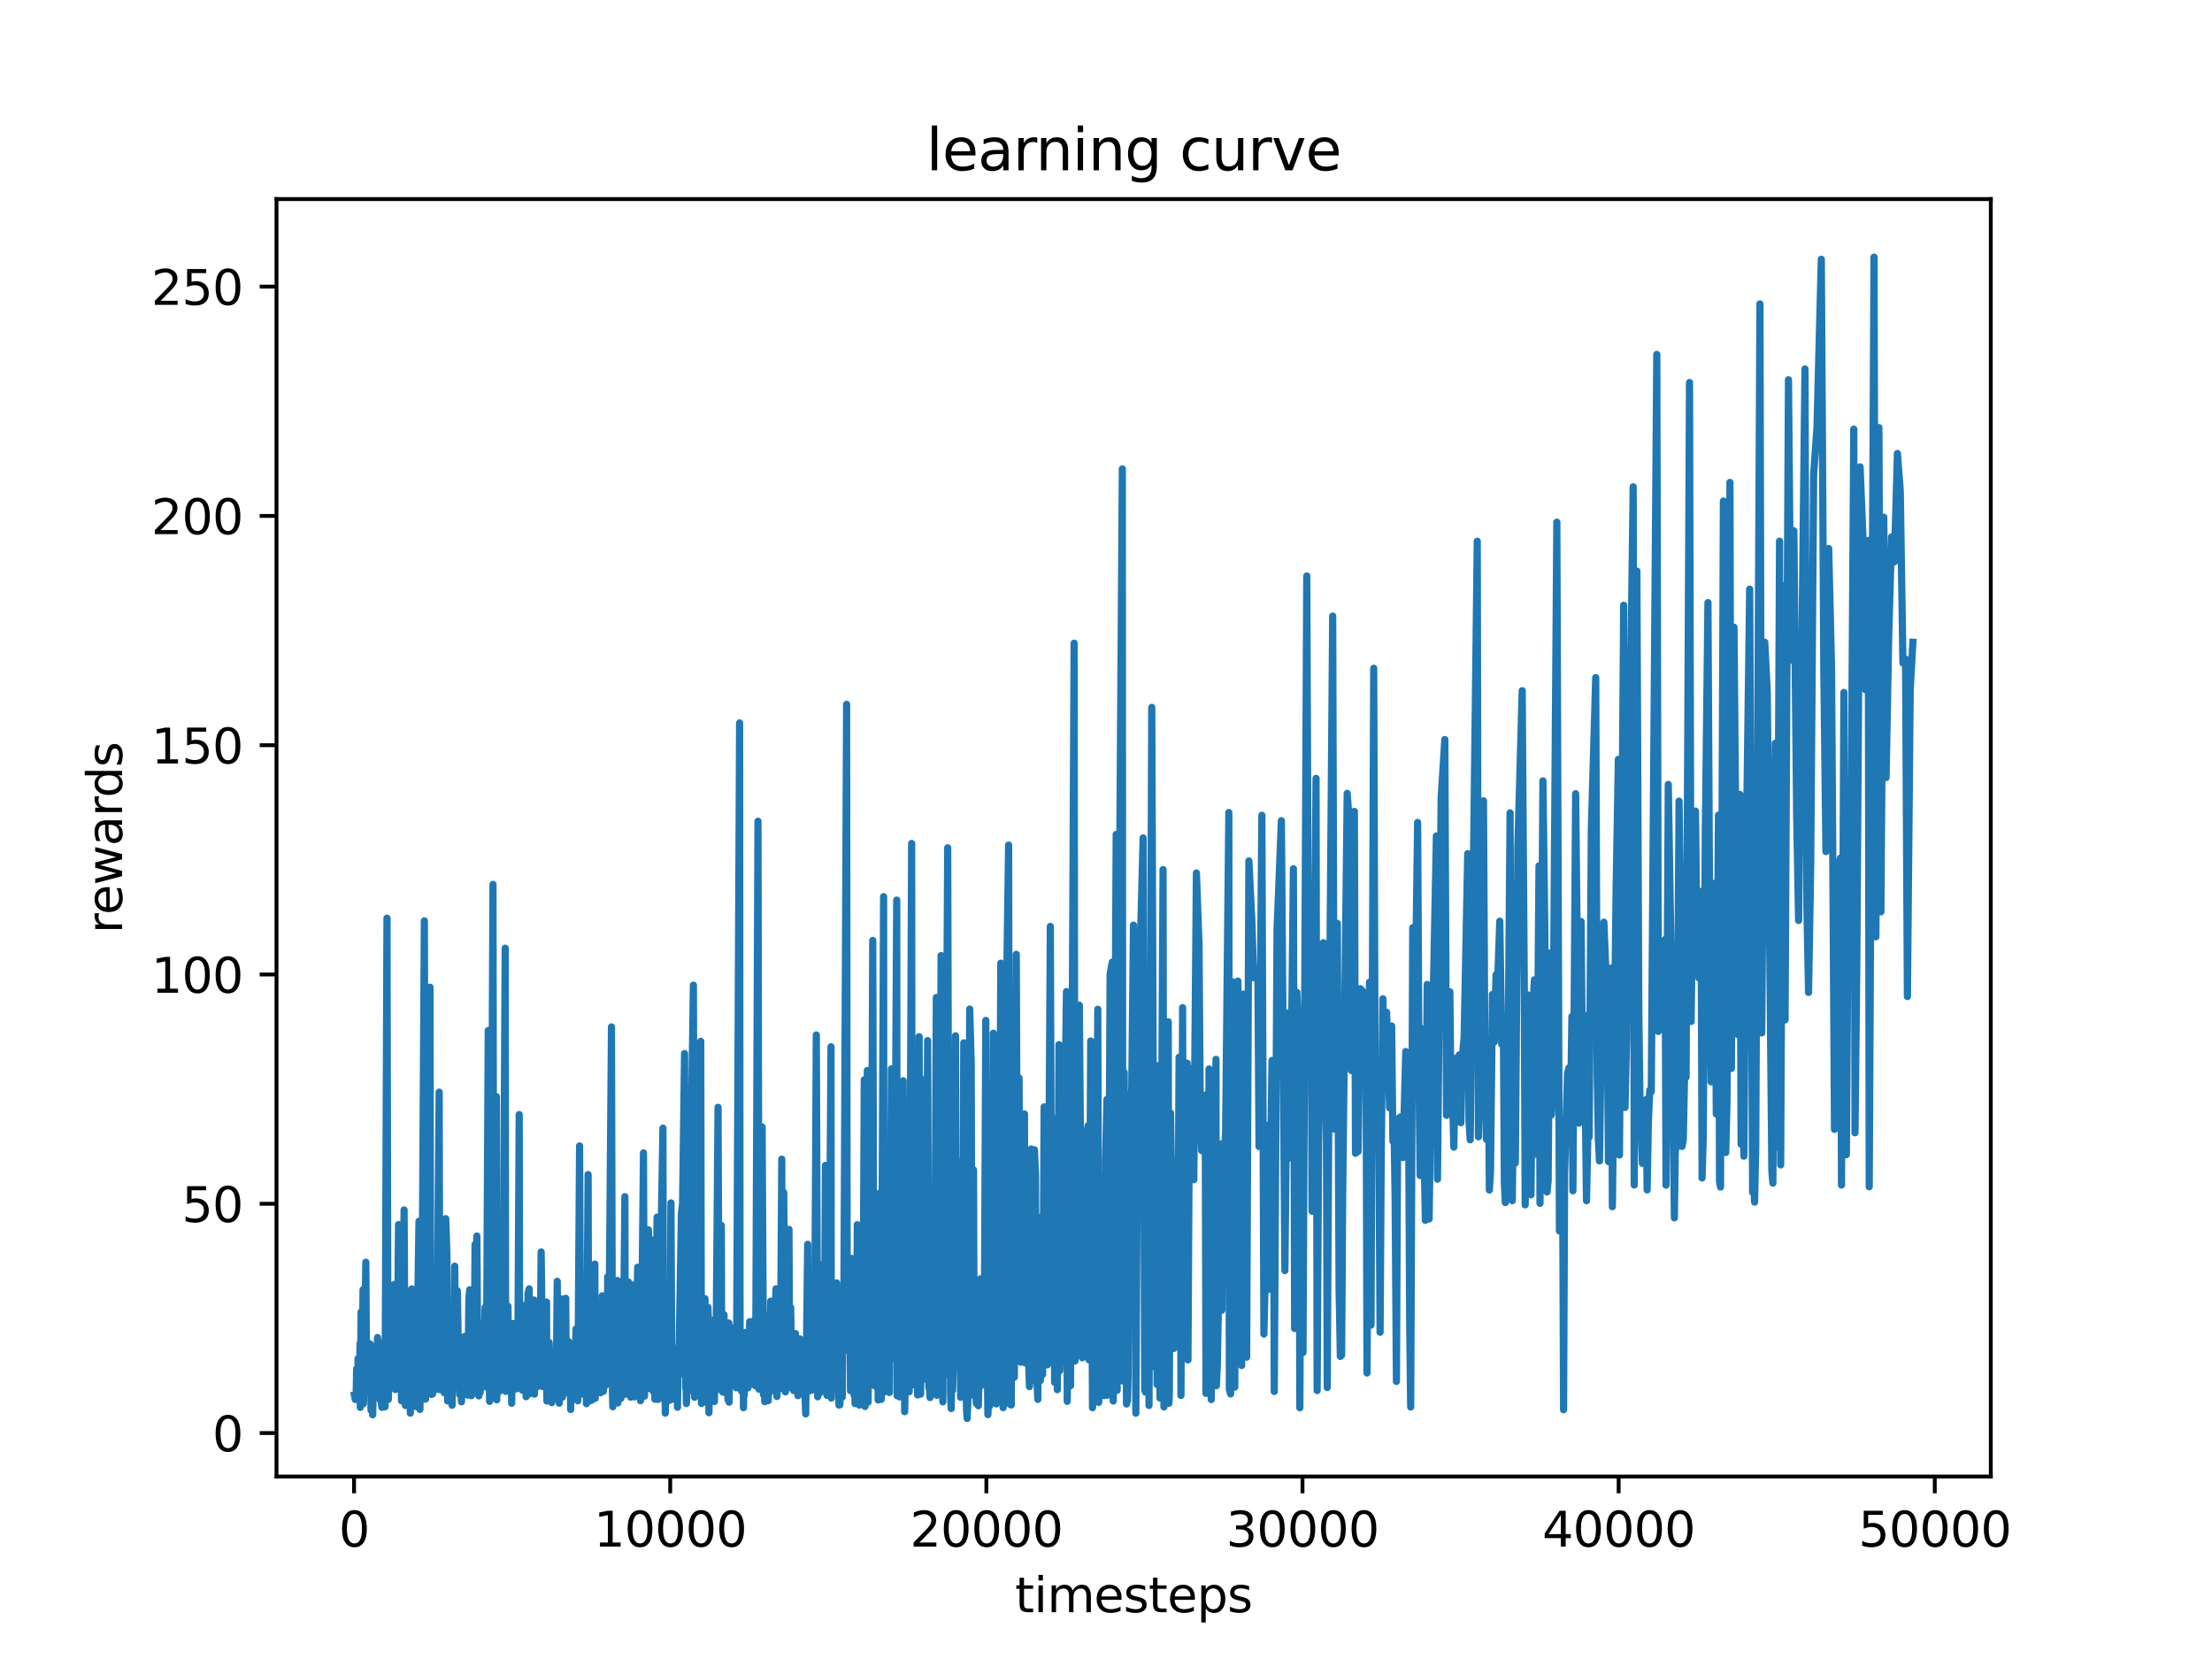 <?xml version="1.0" encoding="utf-8" standalone="no"?>
<!DOCTYPE svg PUBLIC "-//W3C//DTD SVG 1.1//EN"
  "http://www.w3.org/Graphics/SVG/1.1/DTD/svg11.dtd">
<svg xmlns:xlink="http://www.w3.org/1999/xlink" width="460.8pt" height="345.6pt" viewBox="0 0 460.8 345.6" xmlns="http://www.w3.org/2000/svg" version="1.1">
 <defs>
  <style type="text/css">*{stroke-linejoin: round; stroke-linecap: butt}</style>
 </defs>
 <g id="figure_1">
  <g id="patch_1">
   <path d="M 0 345.6 
L 460.8 345.6 
L 460.8 0 
L 0 0 
z
" style="fill: #ffffff"/>
  </g>
  <g id="axes_1">
   <g id="patch_2">
    <path d="M 57.6 307.584 
L 414.72 307.584 
L 414.72 41.472 
L 57.6 41.472 
z
" style="fill: #ffffff"/>
   </g>
   <g id="matplotlib.axis_1">
    <g id="xtick_1">
     <g id="line2d_1">
      <defs>
       <path id="ma0b151638b" d="M 0 0 
L 0 3.5 
" style="stroke: #000000; stroke-width: 0.8"/>
      </defs>
      <g>
       <use xlink:href="#ma0b151638b" x="73.76" y="307.584" style="stroke: #000000; stroke-width: 0.8"/>
      </g>
     </g>
     <g id="text_1">
      <!-- 0 -->
      <g transform="translate(70.579 322.182) scale(0.1 -0.1)">
       <defs>
        <path id="DejaVuSans-30" d="M 2034 4250 
Q 1547 4250 1301 3770 
Q 1056 3291 1056 2328 
Q 1056 1369 1301 889 
Q 1547 409 2034 409 
Q 2525 409 2770 889 
Q 3016 1369 3016 2328 
Q 3016 3291 2770 3770 
Q 2525 4250 2034 4250 
z
M 2034 4750 
Q 2819 4750 3233 4129 
Q 3647 3509 3647 2328 
Q 3647 1150 3233 529 
Q 2819 -91 2034 -91 
Q 1250 -91 836 529 
Q 422 1150 422 2328 
Q 422 3509 836 4129 
Q 1250 4750 2034 4750 
z
" transform="scale(0.016)"/>
       </defs>
       <use xlink:href="#DejaVuSans-30"/>
      </g>
     </g>
    </g>
    <g id="xtick_2">
     <g id="line2d_2">
      <g>
       <use xlink:href="#ma0b151638b" x="139.618" y="307.584" style="stroke: #000000; stroke-width: 0.8"/>
      </g>
     </g>
     <g id="text_2">
      <!-- 10000 -->
      <g transform="translate(123.712 322.182) scale(0.1 -0.1)">
       <defs>
        <path id="DejaVuSans-31" d="M 794 531 
L 1825 531 
L 1825 4091 
L 703 3866 
L 703 4441 
L 1819 4666 
L 2450 4666 
L 2450 531 
L 3481 531 
L 3481 0 
L 794 0 
L 794 531 
z
" transform="scale(0.016)"/>
       </defs>
       <use xlink:href="#DejaVuSans-31"/>
       <use xlink:href="#DejaVuSans-30" x="63.623"/>
       <use xlink:href="#DejaVuSans-30" x="127.246"/>
       <use xlink:href="#DejaVuSans-30" x="190.869"/>
       <use xlink:href="#DejaVuSans-30" x="254.492"/>
      </g>
     </g>
    </g>
    <g id="xtick_3">
     <g id="line2d_3">
      <g>
       <use xlink:href="#ma0b151638b" x="205.477" y="307.584" style="stroke: #000000; stroke-width: 0.8"/>
      </g>
     </g>
     <g id="text_3">
      <!-- 20000 -->
      <g transform="translate(189.57 322.182) scale(0.1 -0.1)">
       <defs>
        <path id="DejaVuSans-32" d="M 1228 531 
L 3431 531 
L 3431 0 
L 469 0 
L 469 531 
Q 828 903 1448 1529 
Q 2069 2156 2228 2338 
Q 2531 2678 2651 2914 
Q 2772 3150 2772 3378 
Q 2772 3750 2511 3984 
Q 2250 4219 1831 4219 
Q 1534 4219 1204 4116 
Q 875 4013 500 3803 
L 500 4441 
Q 881 4594 1212 4672 
Q 1544 4750 1819 4750 
Q 2544 4750 2975 4387 
Q 3406 4025 3406 3419 
Q 3406 3131 3298 2873 
Q 3191 2616 2906 2266 
Q 2828 2175 2409 1742 
Q 1991 1309 1228 531 
z
" transform="scale(0.016)"/>
       </defs>
       <use xlink:href="#DejaVuSans-32"/>
       <use xlink:href="#DejaVuSans-30" x="63.623"/>
       <use xlink:href="#DejaVuSans-30" x="127.246"/>
       <use xlink:href="#DejaVuSans-30" x="190.869"/>
       <use xlink:href="#DejaVuSans-30" x="254.492"/>
      </g>
     </g>
    </g>
    <g id="xtick_4">
     <g id="line2d_4">
      <g>
       <use xlink:href="#ma0b151638b" x="271.335" y="307.584" style="stroke: #000000; stroke-width: 0.8"/>
      </g>
     </g>
     <g id="text_4">
      <!-- 30000 -->
      <g transform="translate(255.429 322.182) scale(0.1 -0.1)">
       <defs>
        <path id="DejaVuSans-33" d="M 2597 2516 
Q 3050 2419 3304 2112 
Q 3559 1806 3559 1356 
Q 3559 666 3084 287 
Q 2609 -91 1734 -91 
Q 1441 -91 1130 -33 
Q 819 25 488 141 
L 488 750 
Q 750 597 1062 519 
Q 1375 441 1716 441 
Q 2309 441 2620 675 
Q 2931 909 2931 1356 
Q 2931 1769 2642 2001 
Q 2353 2234 1838 2234 
L 1294 2234 
L 1294 2753 
L 1863 2753 
Q 2328 2753 2575 2939 
Q 2822 3125 2822 3475 
Q 2822 3834 2567 4026 
Q 2313 4219 1838 4219 
Q 1578 4219 1281 4162 
Q 984 4106 628 3988 
L 628 4550 
Q 988 4650 1302 4700 
Q 1616 4750 1894 4750 
Q 2613 4750 3031 4423 
Q 3450 4097 3450 3541 
Q 3450 3153 3228 2886 
Q 3006 2619 2597 2516 
z
" transform="scale(0.016)"/>
       </defs>
       <use xlink:href="#DejaVuSans-33"/>
       <use xlink:href="#DejaVuSans-30" x="63.623"/>
       <use xlink:href="#DejaVuSans-30" x="127.246"/>
       <use xlink:href="#DejaVuSans-30" x="190.869"/>
       <use xlink:href="#DejaVuSans-30" x="254.492"/>
      </g>
     </g>
    </g>
    <g id="xtick_5">
     <g id="line2d_5">
      <g>
       <use xlink:href="#ma0b151638b" x="337.193" y="307.584" style="stroke: #000000; stroke-width: 0.8"/>
      </g>
     </g>
     <g id="text_5">
      <!-- 40000 -->
      <g transform="translate(321.287 322.182) scale(0.1 -0.1)">
       <defs>
        <path id="DejaVuSans-34" d="M 2419 4116 
L 825 1625 
L 2419 1625 
L 2419 4116 
z
M 2253 4666 
L 3047 4666 
L 3047 1625 
L 3713 1625 
L 3713 1100 
L 3047 1100 
L 3047 0 
L 2419 0 
L 2419 1100 
L 313 1100 
L 313 1709 
L 2253 4666 
z
" transform="scale(0.016)"/>
       </defs>
       <use xlink:href="#DejaVuSans-34"/>
       <use xlink:href="#DejaVuSans-30" x="63.623"/>
       <use xlink:href="#DejaVuSans-30" x="127.246"/>
       <use xlink:href="#DejaVuSans-30" x="190.869"/>
       <use xlink:href="#DejaVuSans-30" x="254.492"/>
      </g>
     </g>
    </g>
    <g id="xtick_6">
     <g id="line2d_6">
      <g>
       <use xlink:href="#ma0b151638b" x="403.051" y="307.584" style="stroke: #000000; stroke-width: 0.8"/>
      </g>
     </g>
     <g id="text_6">
      <!-- 50000 -->
      <g transform="translate(387.145 322.182) scale(0.1 -0.1)">
       <defs>
        <path id="DejaVuSans-35" d="M 691 4666 
L 3169 4666 
L 3169 4134 
L 1269 4134 
L 1269 2991 
Q 1406 3038 1543 3061 
Q 1681 3084 1819 3084 
Q 2600 3084 3056 2656 
Q 3513 2228 3513 1497 
Q 3513 744 3044 326 
Q 2575 -91 1722 -91 
Q 1428 -91 1123 -41 
Q 819 9 494 109 
L 494 744 
Q 775 591 1075 516 
Q 1375 441 1709 441 
Q 2250 441 2565 725 
Q 2881 1009 2881 1497 
Q 2881 1984 2565 2268 
Q 2250 2553 1709 2553 
Q 1456 2553 1204 2497 
Q 953 2441 691 2322 
L 691 4666 
z
" transform="scale(0.016)"/>
       </defs>
       <use xlink:href="#DejaVuSans-35"/>
       <use xlink:href="#DejaVuSans-30" x="63.623"/>
       <use xlink:href="#DejaVuSans-30" x="127.246"/>
       <use xlink:href="#DejaVuSans-30" x="190.869"/>
       <use xlink:href="#DejaVuSans-30" x="254.492"/>
      </g>
     </g>
    </g>
    <g id="text_7">
     <!-- timesteps -->
     <g transform="translate(211.444 335.861) scale(0.1 -0.1)">
      <defs>
       <path id="DejaVuSans-74" d="M 1172 4494 
L 1172 3500 
L 2356 3500 
L 2356 3053 
L 1172 3053 
L 1172 1153 
Q 1172 725 1289 603 
Q 1406 481 1766 481 
L 2356 481 
L 2356 0 
L 1766 0 
Q 1100 0 847 248 
Q 594 497 594 1153 
L 594 3053 
L 172 3053 
L 172 3500 
L 594 3500 
L 594 4494 
L 1172 4494 
z
" transform="scale(0.016)"/>
       <path id="DejaVuSans-69" d="M 603 3500 
L 1178 3500 
L 1178 0 
L 603 0 
L 603 3500 
z
M 603 4863 
L 1178 4863 
L 1178 4134 
L 603 4134 
L 603 4863 
z
" transform="scale(0.016)"/>
       <path id="DejaVuSans-6d" d="M 3328 2828 
Q 3544 3216 3844 3400 
Q 4144 3584 4550 3584 
Q 5097 3584 5394 3201 
Q 5691 2819 5691 2113 
L 5691 0 
L 5113 0 
L 5113 2094 
Q 5113 2597 4934 2840 
Q 4756 3084 4391 3084 
Q 3944 3084 3684 2787 
Q 3425 2491 3425 1978 
L 3425 0 
L 2847 0 
L 2847 2094 
Q 2847 2600 2669 2842 
Q 2491 3084 2119 3084 
Q 1678 3084 1418 2786 
Q 1159 2488 1159 1978 
L 1159 0 
L 581 0 
L 581 3500 
L 1159 3500 
L 1159 2956 
Q 1356 3278 1631 3431 
Q 1906 3584 2284 3584 
Q 2666 3584 2933 3390 
Q 3200 3197 3328 2828 
z
" transform="scale(0.016)"/>
       <path id="DejaVuSans-65" d="M 3597 1894 
L 3597 1613 
L 953 1613 
Q 991 1019 1311 708 
Q 1631 397 2203 397 
Q 2534 397 2845 478 
Q 3156 559 3463 722 
L 3463 178 
Q 3153 47 2828 -22 
Q 2503 -91 2169 -91 
Q 1331 -91 842 396 
Q 353 884 353 1716 
Q 353 2575 817 3079 
Q 1281 3584 2069 3584 
Q 2775 3584 3186 3129 
Q 3597 2675 3597 1894 
z
M 3022 2063 
Q 3016 2534 2758 2815 
Q 2500 3097 2075 3097 
Q 1594 3097 1305 2825 
Q 1016 2553 972 2059 
L 3022 2063 
z
" transform="scale(0.016)"/>
       <path id="DejaVuSans-73" d="M 2834 3397 
L 2834 2853 
Q 2591 2978 2328 3040 
Q 2066 3103 1784 3103 
Q 1356 3103 1142 2972 
Q 928 2841 928 2578 
Q 928 2378 1081 2264 
Q 1234 2150 1697 2047 
L 1894 2003 
Q 2506 1872 2764 1633 
Q 3022 1394 3022 966 
Q 3022 478 2636 193 
Q 2250 -91 1575 -91 
Q 1294 -91 989 -36 
Q 684 19 347 128 
L 347 722 
Q 666 556 975 473 
Q 1284 391 1588 391 
Q 1994 391 2212 530 
Q 2431 669 2431 922 
Q 2431 1156 2273 1281 
Q 2116 1406 1581 1522 
L 1381 1569 
Q 847 1681 609 1914 
Q 372 2147 372 2553 
Q 372 3047 722 3315 
Q 1072 3584 1716 3584 
Q 2034 3584 2315 3537 
Q 2597 3491 2834 3397 
z
" transform="scale(0.016)"/>
       <path id="DejaVuSans-70" d="M 1159 525 
L 1159 -1331 
L 581 -1331 
L 581 3500 
L 1159 3500 
L 1159 2969 
Q 1341 3281 1617 3432 
Q 1894 3584 2278 3584 
Q 2916 3584 3314 3078 
Q 3713 2572 3713 1747 
Q 3713 922 3314 415 
Q 2916 -91 2278 -91 
Q 1894 -91 1617 61 
Q 1341 213 1159 525 
z
M 3116 1747 
Q 3116 2381 2855 2742 
Q 2594 3103 2138 3103 
Q 1681 3103 1420 2742 
Q 1159 2381 1159 1747 
Q 1159 1113 1420 752 
Q 1681 391 2138 391 
Q 2594 391 2855 752 
Q 3116 1113 3116 1747 
z
" transform="scale(0.016)"/>
      </defs>
      <use xlink:href="#DejaVuSans-74"/>
      <use xlink:href="#DejaVuSans-69" x="39.209"/>
      <use xlink:href="#DejaVuSans-6d" x="66.992"/>
      <use xlink:href="#DejaVuSans-65" x="164.404"/>
      <use xlink:href="#DejaVuSans-73" x="225.928"/>
      <use xlink:href="#DejaVuSans-74" x="278.027"/>
      <use xlink:href="#DejaVuSans-65" x="317.236"/>
      <use xlink:href="#DejaVuSans-70" x="378.76"/>
      <use xlink:href="#DejaVuSans-73" x="442.236"/>
     </g>
    </g>
   </g>
   <g id="matplotlib.axis_2">
    <g id="ytick_1">
     <g id="line2d_7">
      <defs>
       <path id="mb888a1c642" d="M 0 0 
L -3.5 0 
" style="stroke: #000000; stroke-width: 0.8"/>
      </defs>
      <g>
       <use xlink:href="#mb888a1c642" x="57.6" y="298.536" style="stroke: #000000; stroke-width: 0.8"/>
      </g>
     </g>
     <g id="text_8">
      <!-- 0 -->
      <g transform="translate(44.237 302.336) scale(0.1 -0.1)">
       <use xlink:href="#DejaVuSans-30"/>
      </g>
     </g>
    </g>
    <g id="ytick_2">
     <g id="line2d_8">
      <g>
       <use xlink:href="#mb888a1c642" x="57.6" y="250.77" style="stroke: #000000; stroke-width: 0.8"/>
      </g>
     </g>
     <g id="text_9">
      <!-- 50 -->
      <g transform="translate(37.875 254.57) scale(0.1 -0.1)">
       <use xlink:href="#DejaVuSans-35"/>
       <use xlink:href="#DejaVuSans-30" x="63.623"/>
      </g>
     </g>
    </g>
    <g id="ytick_3">
     <g id="line2d_9">
      <g>
       <use xlink:href="#mb888a1c642" x="57.6" y="203.004" style="stroke: #000000; stroke-width: 0.8"/>
      </g>
     </g>
     <g id="text_10">
      <!-- 100 -->
      <g transform="translate(31.512 206.804) scale(0.1 -0.1)">
       <use xlink:href="#DejaVuSans-31"/>
       <use xlink:href="#DejaVuSans-30" x="63.623"/>
       <use xlink:href="#DejaVuSans-30" x="127.246"/>
      </g>
     </g>
    </g>
    <g id="ytick_4">
     <g id="line2d_10">
      <g>
       <use xlink:href="#mb888a1c642" x="57.6" y="155.239" style="stroke: #000000; stroke-width: 0.8"/>
      </g>
     </g>
     <g id="text_11">
      <!-- 150 -->
      <g transform="translate(31.512 159.038) scale(0.1 -0.1)">
       <use xlink:href="#DejaVuSans-31"/>
       <use xlink:href="#DejaVuSans-35" x="63.623"/>
       <use xlink:href="#DejaVuSans-30" x="127.246"/>
      </g>
     </g>
    </g>
    <g id="ytick_5">
     <g id="line2d_11">
      <g>
       <use xlink:href="#mb888a1c642" x="57.6" y="107.473" style="stroke: #000000; stroke-width: 0.8"/>
      </g>
     </g>
     <g id="text_12">
      <!-- 200 -->
      <g transform="translate(31.512 111.272) scale(0.1 -0.1)">
       <use xlink:href="#DejaVuSans-32"/>
       <use xlink:href="#DejaVuSans-30" x="63.623"/>
       <use xlink:href="#DejaVuSans-30" x="127.246"/>
      </g>
     </g>
    </g>
    <g id="ytick_6">
     <g id="line2d_12">
      <g>
       <use xlink:href="#mb888a1c642" x="57.6" y="59.707" style="stroke: #000000; stroke-width: 0.8"/>
      </g>
     </g>
     <g id="text_13">
      <!-- 250 -->
      <g transform="translate(31.512 63.506) scale(0.1 -0.1)">
       <use xlink:href="#DejaVuSans-32"/>
       <use xlink:href="#DejaVuSans-35" x="63.623"/>
       <use xlink:href="#DejaVuSans-30" x="127.246"/>
      </g>
     </g>
    </g>
    <g id="text_14">
     <!-- rewards -->
     <g transform="translate(25.433 194.448) rotate(-90) scale(0.1 -0.1)">
      <defs>
       <path id="DejaVuSans-72" d="M 2631 2963 
Q 2534 3019 2420 3045 
Q 2306 3072 2169 3072 
Q 1681 3072 1420 2755 
Q 1159 2438 1159 1844 
L 1159 0 
L 581 0 
L 581 3500 
L 1159 3500 
L 1159 2956 
Q 1341 3275 1631 3429 
Q 1922 3584 2338 3584 
Q 2397 3584 2469 3576 
Q 2541 3569 2628 3553 
L 2631 2963 
z
" transform="scale(0.016)"/>
       <path id="DejaVuSans-77" d="M 269 3500 
L 844 3500 
L 1563 769 
L 2278 3500 
L 2956 3500 
L 3675 769 
L 4391 3500 
L 4966 3500 
L 4050 0 
L 3372 0 
L 2619 2869 
L 1863 0 
L 1184 0 
L 269 3500 
z
" transform="scale(0.016)"/>
       <path id="DejaVuSans-61" d="M 2194 1759 
Q 1497 1759 1228 1600 
Q 959 1441 959 1056 
Q 959 750 1161 570 
Q 1363 391 1709 391 
Q 2188 391 2477 730 
Q 2766 1069 2766 1631 
L 2766 1759 
L 2194 1759 
z
M 3341 1997 
L 3341 0 
L 2766 0 
L 2766 531 
Q 2569 213 2275 61 
Q 1981 -91 1556 -91 
Q 1019 -91 701 211 
Q 384 513 384 1019 
Q 384 1609 779 1909 
Q 1175 2209 1959 2209 
L 2766 2209 
L 2766 2266 
Q 2766 2663 2505 2880 
Q 2244 3097 1772 3097 
Q 1472 3097 1187 3025 
Q 903 2953 641 2809 
L 641 3341 
Q 956 3463 1253 3523 
Q 1550 3584 1831 3584 
Q 2591 3584 2966 3190 
Q 3341 2797 3341 1997 
z
" transform="scale(0.016)"/>
       <path id="DejaVuSans-64" d="M 2906 2969 
L 2906 4863 
L 3481 4863 
L 3481 0 
L 2906 0 
L 2906 525 
Q 2725 213 2448 61 
Q 2172 -91 1784 -91 
Q 1150 -91 751 415 
Q 353 922 353 1747 
Q 353 2572 751 3078 
Q 1150 3584 1784 3584 
Q 2172 3584 2448 3432 
Q 2725 3281 2906 2969 
z
M 947 1747 
Q 947 1113 1208 752 
Q 1469 391 1925 391 
Q 2381 391 2643 752 
Q 2906 1113 2906 1747 
Q 2906 2381 2643 2742 
Q 2381 3103 1925 3103 
Q 1469 3103 1208 2742 
Q 947 2381 947 1747 
z
" transform="scale(0.016)"/>
      </defs>
      <use xlink:href="#DejaVuSans-72"/>
      <use xlink:href="#DejaVuSans-65" x="38.863"/>
      <use xlink:href="#DejaVuSans-77" x="100.387"/>
      <use xlink:href="#DejaVuSans-61" x="182.174"/>
      <use xlink:href="#DejaVuSans-72" x="243.453"/>
      <use xlink:href="#DejaVuSans-64" x="282.816"/>
      <use xlink:href="#DejaVuSans-73" x="346.293"/>
     </g>
    </g>
   </g>
   <g id="line2d_13">
    <path d="M 73.833 290.611 
L 74.011 291.544 
L 74.103 290.832 
L 74.195 291.064 
L 74.294 285.143 
L 74.498 288.006 
L 74.603 283.002 
L 74.715 288.754 
L 74.854 289.998 
L 75.005 279.872 
L 75.058 293.186 
L 75.216 273.304 
L 75.288 291.713 
L 75.459 283.097 
L 75.631 268.678 
L 75.71 292.405 
L 75.802 289.882 
L 76.21 262.94 
L 76.329 282.185 
L 76.691 284.669 
L 76.928 279.924 
L 77.093 279.976 
L 77.244 280.43 
L 77.297 293.81 
L 77.455 281.354 
L 77.633 294.725 
L 77.837 285.559 
L 77.975 280.776 
L 78.212 288.668 
L 78.311 288.854 
L 78.654 278.637 
L 78.851 288.827 
L 79.108 282.476 
L 79.213 291.662 
L 79.292 290.792 
L 79.371 291.274 
L 79.549 293.169 
L 79.76 279.698 
L 79.859 287.944 
L 80.01 281.038 
L 80.162 279.336 
L 80.214 293.075 
L 80.616 191.269 
L 80.82 289.126 
L 80.893 291.517 
L 81.169 276.007 
L 81.334 274.522 
L 81.459 278.024 
L 81.624 272.888 
L 81.736 281.908 
L 81.874 281.947 
L 82.091 267.625 
L 82.243 276.37 
L 82.348 289.478 
L 82.598 284.311 
L 82.73 288.442 
L 83.02 255.097 
L 83.145 282.038 
L 83.303 282.933 
L 83.389 288.049 
L 83.567 280.021 
L 83.646 291.827 
L 83.711 290.587 
L 83.902 283.971 
L 84.179 252.055 
L 84.377 286.481 
L 84.456 292.786 
L 84.535 291.826 
L 84.601 292.604 
L 84.778 287.719 
L 84.93 288.379 
L 85.035 287.933 
L 85.167 284.444 
L 85.305 288.427 
L 85.397 286.706 
L 85.476 294.386 
L 85.779 268.505 
L 86.076 279.099 
L 86.339 269.67 
L 86.55 292.999 
L 86.774 288.967 
L 87.281 254.396 
L 87.479 293.61 
L 87.564 287.991 
L 87.893 275.612 
L 88.401 191.836 
L 88.644 291.467 
L 88.914 284.627 
L 89.033 289.541 
L 89.579 205.651 
L 89.705 284.742 
L 89.83 278.132 
L 89.935 290.486 
L 90.027 286.282 
L 90.119 290.385 
L 90.231 281.165 
L 90.422 283.101 
L 90.548 286.319 
L 90.864 278.02 
L 90.956 289.414 
L 91.489 227.512 
L 91.614 289.477 
L 91.819 281.212 
L 91.97 282.413 
L 92.227 266.68 
L 92.365 284.768 
L 92.464 284.494 
L 92.543 290.134 
L 92.853 253.869 
L 93.109 261.626 
L 93.248 291.843 
L 93.426 288.326 
L 93.537 283.38 
L 93.656 283.736 
L 93.814 290.687 
L 93.926 288.113 
L 94.018 289.445 
L 94.117 285.366 
L 94.176 292.748 
L 94.315 285.091 
L 94.413 288.066 
L 94.519 286.435 
L 94.73 263.761 
L 94.855 285.898 
L 95.013 288.155 
L 95.283 268.913 
L 95.5 282.913 
L 95.783 290.559 
L 95.935 282.826 
L 96.132 292.024 
L 96.33 278.633 
L 96.468 284.504 
L 96.613 283.701 
L 96.791 278.41 
L 96.962 282.252 
L 97.107 289.117 
L 97.265 282.262 
L 97.456 290.633 
L 97.673 270.623 
L 97.845 268.677 
L 98.003 271.126 
L 98.194 290.748 
L 98.279 287.334 
L 98.47 288.845 
L 98.576 286.705 
L 98.753 290.146 
L 98.964 259.256 
L 99.103 282.833 
L 99.34 257.489 
L 99.55 287.293 
L 99.748 290.793 
L 99.913 283.337 
L 100.025 290.11 
L 100.156 279.756 
L 100.446 288.954 
L 100.716 275.592 
L 100.815 284.139 
L 101.052 272.345 
L 101.144 288.898 
L 101.329 285.881 
L 101.71 214.665 
L 101.836 281.162 
L 101.994 291.938 
L 102.106 290.871 
L 102.218 286.895 
L 102.698 184.235 
L 102.856 289.783 
L 103.12 275.184 
L 103.41 228.459 
L 103.482 291.613 
L 103.581 287.119 
L 103.719 279.539 
L 103.943 289.942 
L 104.081 278.813 
L 104.226 282.463 
L 104.477 264.789 
L 104.641 288.311 
L 104.766 285.51 
L 105.24 197.522 
L 105.339 289.856 
L 105.438 284.972 
L 105.57 277.304 
L 105.813 272.078 
L 106.011 285.9 
L 106.11 285.813 
L 106.242 284.772 
L 106.321 289.24 
L 106.446 281.204 
L 106.591 292.32 
L 106.722 277.756 
L 106.907 275.709 
L 107.005 285.462 
L 107.269 278.697 
L 107.355 289.377 
L 107.48 287.3 
L 107.572 289.309 
L 107.704 281.366 
L 107.848 286.934 
L 108.158 232.186 
L 108.27 289.225 
L 108.349 288.684 
L 108.5 277.458 
L 108.711 289.086 
L 108.79 289.604 
L 108.975 281.412 
L 109.225 288.366 
L 109.396 271.897 
L 109.534 277.857 
L 109.6 290.961 
L 110.015 269.315 
L 110.239 268.488 
L 110.305 290.357 
L 110.371 290.333 
L 110.45 289.62 
L 110.819 270.901 
L 110.885 290.103 
L 111.247 270.823 
L 111.332 290.424 
L 111.418 288.281 
L 111.642 278.279 
L 111.807 279.979 
L 112.011 287.69 
L 112.116 286.507 
L 112.195 288.762 
L 112.347 275.202 
L 112.465 287.192 
L 112.735 260.803 
L 113.064 288.847 
L 113.209 286.719 
L 113.295 288.15 
L 113.427 284.904 
L 113.532 287.895 
L 113.855 271.246 
L 113.921 291.861 
L 113.98 291.481 
L 114.395 279.658 
L 114.704 288.336 
L 114.876 282.316 
L 114.941 292.204 
L 115.02 289.2 
L 115.086 291.009 
L 115.778 283.675 
L 115.85 291.28 
L 116.081 266.917 
L 116.212 286.275 
L 116.502 292.299 
L 116.581 289.244 
L 116.687 290.971 
L 116.878 283.648 
L 117.075 270.601 
L 117.154 291.049 
L 117.345 284.945 
L 117.556 287.681 
L 117.688 284.63 
L 117.852 270.461 
L 117.971 289.062 
L 118.129 286.194 
L 118.3 279.83 
L 118.458 279.493 
L 118.524 290.351 
L 118.603 288.874 
L 118.695 289.657 
L 118.814 285.982 
L 118.88 293.633 
L 119.011 284.195 
L 119.097 288.356 
L 119.216 288.02 
L 119.453 281.91 
L 119.604 290.765 
L 119.993 276.831 
L 120.362 291.813 
L 120.737 238.717 
L 120.954 288.615 
L 121.106 273.538 
L 121.323 289.894 
L 121.415 290.424 
L 121.685 283.725 
L 121.87 270.451 
L 121.995 288.217 
L 122.094 283.793 
L 122.166 292.411 
L 122.515 244.681 
L 122.62 289.62 
L 122.739 285.615 
L 122.831 291.838 
L 123.035 287.025 
L 123.193 279.875 
L 123.272 291.684 
L 123.391 278.015 
L 123.477 288.423 
L 123.595 280.533 
L 123.701 285.224 
L 123.918 263.327 
L 123.997 291.306 
L 124.287 278.856 
L 124.366 290.126 
L 124.557 286.63 
L 124.662 284.276 
L 124.8 276.719 
L 124.886 289.333 
L 125.051 282.372 
L 125.13 290.129 
L 125.242 288.281 
L 125.459 269.933 
L 125.689 289.844 
L 125.775 289.055 
L 125.946 273.045 
L 126.164 288.578 
L 126.335 283.218 
L 126.42 286.385 
L 126.598 265.984 
L 126.737 276.017 
L 126.901 273.071 
L 127.382 213.921 
L 127.58 289.846 
L 127.659 293.056 
L 127.784 281.044 
L 127.85 290.481 
L 128.087 279.737 
L 128.225 282.658 
L 128.291 292.201 
L 128.614 266.749 
L 128.693 292.272 
L 128.884 277.312 
L 129.015 285.662 
L 129.147 281.745 
L 129.325 291.324 
L 129.424 288.554 
L 129.536 289.57 
L 129.687 281.747 
L 129.825 286.936 
L 130.174 249.282 
L 130.267 290.456 
L 130.339 289.263 
L 130.491 272.256 
L 130.675 284.255 
L 130.892 267.054 
L 131.044 286.299 
L 131.162 285.275 
L 131.294 286.973 
L 131.38 291.054 
L 131.472 290.727 
L 131.564 289.479 
L 131.768 267.672 
L 131.906 283.42 
L 132.038 282.572 
L 132.137 291.002 
L 132.275 286.754 
L 132.433 274.609 
L 132.598 275.728 
L 132.848 263.979 
L 132.973 283.202 
L 133.118 284.197 
L 133.421 291.788 
L 133.54 289.421 
L 134.047 240.166 
L 134.258 290.845 
L 134.593 272.881 
L 134.732 286.401 
L 135.087 256.197 
L 135.456 289.303 
L 135.66 259.674 
L 135.924 258.309 
L 136.036 289.753 
L 136.181 274.803 
L 136.431 291.487 
L 136.523 286.081 
L 136.879 253.554 
L 137.063 291.54 
L 137.281 285.82 
L 137.366 290.996 
L 137.465 290.831 
L 137.761 254.738 
L 138.104 235.018 
L 138.203 286.226 
L 138.328 288.007 
L 138.407 291.69 
L 138.532 285.134 
L 138.591 294.383 
L 138.65 291.772 
L 138.973 273.659 
L 139.184 285.164 
L 139.302 284.387 
L 139.454 277.191 
L 139.526 291.709 
L 139.77 250.585 
L 139.941 283.286 
L 140.119 281.682 
L 140.224 283.787 
L 140.317 290.542 
L 140.415 284.231 
L 140.514 291.496 
L 140.626 285.054 
L 140.699 291.006 
L 140.843 286.24 
L 140.936 288.526 
L 141.074 282.71 
L 141.133 293.162 
L 141.258 280.618 
L 141.344 286.581 
L 141.482 280.967 
L 141.943 252.832 
L 142.194 250.691 
L 142.608 219.468 
L 142.832 289.177 
L 142.925 287.783 
L 142.984 292.397 
L 143.05 291.139 
L 143.195 282.076 
L 143.313 289.874 
L 143.511 278.978 
L 143.649 280.823 
L 143.972 238.455 
L 144.446 205.231 
L 144.69 291.077 
L 144.999 276.456 
L 145.065 290.299 
L 145.427 245.685 
L 145.519 287.73 
L 145.98 216.93 
L 146.125 292.37 
L 146.217 287.096 
L 146.31 288.748 
L 146.395 287 
L 146.527 292.138 
L 146.863 270.53 
L 146.968 289.532 
L 147.054 286.967 
L 147.159 290.336 
L 147.232 290.229 
L 147.475 272.35 
L 147.62 276.41 
L 147.686 294.297 
L 148.081 276.715 
L 148.252 287.158 
L 148.523 275.052 
L 148.648 287.975 
L 148.76 284.295 
L 148.819 291.975 
L 149.194 277.958 
L 149.583 230.668 
L 149.82 289.421 
L 150.268 255.276 
L 150.36 289.296 
L 150.465 285.846 
L 150.551 289.986 
L 150.656 288.061 
L 150.821 273.881 
L 150.992 290.091 
L 151.249 283.252 
L 151.361 282.326 
L 151.657 291.609 
L 151.815 275.605 
L 151.888 292.102 
L 152.072 277.57 
L 152.197 287.45 
L 152.467 279 
L 152.566 284.979 
L 152.757 283.875 
L 152.895 276.579 
L 153.172 280.745 
L 153.33 281.063 
L 153.409 289.104 
L 154.074 150.6 
L 154.173 286.995 
L 154.351 286.13 
L 154.469 289.784 
L 154.588 284.367 
L 154.693 288.094 
L 154.812 281.54 
L 154.878 293.244 
L 154.977 286.973 
L 155.049 290.68 
L 155.22 277.587 
L 155.319 284.821 
L 155.497 281.267 
L 155.609 288.871 
L 155.727 288.734 
L 155.82 289.116 
L 156.004 286.656 
L 156.169 275.334 
L 156.327 286.675 
L 156.445 284.404 
L 156.584 287.82 
L 156.702 282.471 
L 156.9 288.323 
L 157.216 274.912 
L 157.315 288.663 
L 157.44 279.502 
L 157.901 171.081 
L 158.125 289.419 
L 158.375 282.095 
L 158.763 234.761 
L 159.073 290.587 
L 159.145 290.529 
L 159.238 285.978 
L 159.31 291.997 
L 159.481 274.093 
L 159.6 285.838 
L 159.745 285.718 
L 159.923 280.836 
L 160.028 291.794 
L 160.173 281.867 
L 160.37 290.05 
L 160.548 271.056 
L 160.792 275.612 
L 160.884 287.814 
L 161.068 283.175 
L 161.2 284.804 
L 161.648 268.486 
L 161.852 290.907 
L 161.944 288.395 
L 162.465 268.989 
L 162.577 283.883 
L 162.86 241.472 
L 162.959 289.262 
L 163.262 248.399 
L 163.611 289.96 
L 163.815 276.379 
L 163.946 289.283 
L 164.065 283.252 
L 164.361 256.102 
L 164.487 287.951 
L 164.71 272.382 
L 164.974 287.352 
L 165.336 289.686 
L 165.711 277.801 
L 165.922 285.248 
L 166.08 286.082 
L 166.232 290.743 
L 166.324 287.485 
L 166.403 290.624 
L 166.508 287.906 
L 166.64 278.91 
L 167.009 285.873 
L 167.134 280.549 
L 167.253 282.128 
L 167.457 289.328 
L 167.602 285.048 
L 167.76 292.54 
L 167.845 294.543 
L 168.254 259.213 
L 168.352 288.236 
L 168.464 281.944 
L 168.589 284.409 
L 168.662 289.728 
L 168.846 275.254 
L 168.925 288.991 
L 169.083 289.594 
L 169.195 282.614 
L 169.301 287.495 
L 169.406 286.75 
L 169.551 281.251 
L 169.663 286.407 
L 170.052 215.596 
L 170.335 290.978 
L 170.572 285.91 
L 170.677 290.291 
L 170.862 284.648 
L 170.934 289.963 
L 171.026 285.922 
L 171.112 287.405 
L 171.56 263.248 
L 171.724 286.652 
L 171.955 242.769 
L 172.258 290.678 
L 172.37 288.258 
L 172.594 261.301 
L 172.778 267.65 
L 173.114 218.058 
L 173.18 291.255 
L 173.351 284.156 
L 173.43 288.159 
L 173.733 277.005 
L 173.904 284.497 
L 174.082 282.934 
L 174.28 267.258 
L 174.589 280.423 
L 174.767 292.712 
L 174.899 283.288 
L 174.951 292.66 
L 175.215 285.58 
L 175.366 274.508 
L 175.445 291.087 
L 175.61 275.656 
L 175.761 278.718 
L 176.367 146.722 
L 176.486 281.268 
L 176.743 267.472 
L 176.927 274.807 
L 177.098 271.704 
L 177.171 289.707 
L 177.368 262.148 
L 177.54 281.219 
L 177.731 265.279 
L 177.935 290.66 
L 178.027 283.656 
L 178.113 292.392 
L 178.337 284.75 
L 178.409 291.971 
L 178.587 255.122 
L 178.672 290.425 
L 178.778 287.006 
L 178.936 285.796 
L 179.002 292.714 
L 179.081 291.564 
L 179.259 271.825 
L 179.377 281.609 
L 179.66 288.097 
L 179.746 286.507 
L 180.042 224.938 
L 180.2 293 
L 180.345 277.908 
L 180.681 222.999 
L 180.833 292.087 
L 180.971 275.444 
L 181.063 287.305 
L 181.168 283.727 
L 181.267 285.681 
L 181.425 284.678 
L 181.807 195.91 
L 182.064 288.576 
L 182.169 285.997 
L 182.275 288.732 
L 182.453 286.527 
L 182.578 277.72 
L 182.696 288.17 
L 182.854 281.753 
L 182.94 291.634 
L 183.21 248.594 
L 183.322 289.216 
L 183.487 288.2 
L 183.566 291.524 
L 184.073 186.785 
L 184.145 290.018 
L 184.27 281.97 
L 184.376 289.256 
L 184.527 272.627 
L 184.6 289.531 
L 184.955 277.644 
L 185.074 286.501 
L 185.192 283.677 
L 185.271 290.075 
L 185.706 222.654 
L 185.851 276.169 
L 186.009 271.486 
L 186.128 282.967 
L 186.345 264.808 
L 186.806 187.508 
L 186.885 290.759 
L 187.214 234.546 
L 187.405 290.992 
L 187.504 289.989 
L 187.59 287.45 
L 188.149 225.142 
L 188.413 287.877 
L 188.465 294.085 
L 188.545 289.633 
L 188.696 273.495 
L 188.88 277.208 
L 188.992 285.074 
L 189.315 241.914 
L 189.401 289.926 
L 189.914 175.705 
L 190.013 286.62 
L 190.132 288.473 
L 190.599 239.71 
L 190.738 278.954 
L 190.942 275.739 
L 191.153 290.594 
L 191.469 215.952 
L 191.772 290.434 
L 192.147 243.447 
L 192.252 287.387 
L 192.713 224.839 
L 192.871 270.896 
L 193.247 216.781 
L 193.49 289.06 
L 193.583 288.744 
L 193.741 291.136 
L 193.984 286.707 
L 194.142 272.479 
L 194.314 283.367 
L 194.432 280.452 
L 194.636 289.5 
L 195.058 207.795 
L 195.124 290.664 
L 195.387 268.638 
L 195.598 286.299 
L 196.052 199.068 
L 196.322 287.472 
L 196.415 292.045 
L 196.638 244.159 
L 196.744 286.477 
L 196.836 285.977 
L 197.422 176.606 
L 197.679 270.003 
L 197.936 256.893 
L 198.015 290.432 
L 198.153 293.429 
L 198.305 283.535 
L 198.436 289.651 
L 198.674 281.98 
L 199.055 215.774 
L 199.181 280.245 
L 199.457 241.953 
L 199.701 284.192 
L 199.971 258.976 
L 200.109 291.092 
L 200.327 263.902 
L 200.445 284.308 
L 200.774 217.234 
L 201.334 293.651 
L 201.472 295.488 
L 201.657 291.116 
L 202.006 210.207 
L 202.322 221.455 
L 202.506 290.575 
L 202.579 289.568 
L 202.803 243.705 
L 202.954 288.038 
L 203.079 279.89 
L 203.389 292.356 
L 203.646 278.63 
L 203.81 292.842 
L 203.949 286.853 
L 204.278 266.389 
L 204.436 288.623 
L 204.568 286.089 
L 204.667 288.43 
L 204.858 283.729 
L 204.996 288.334 
L 205.358 212.575 
L 205.51 284.206 
L 205.635 281.246 
L 205.799 294.701 
L 205.984 290.163 
L 206.162 292.896 
L 206.313 282.215 
L 206.609 289.758 
L 206.939 215.224 
L 207.011 289.01 
L 207.202 278.913 
L 207.439 281.458 
L 207.525 292.464 
L 207.69 286.74 
L 207.841 275.046 
L 207.946 286.445 
L 208.085 279.545 
L 208.486 200.647 
L 208.605 290.511 
L 208.803 286.401 
L 208.961 293.243 
L 209.105 277.354 
L 209.224 289.234 
L 209.553 215.719 
L 210.113 176.041 
L 210.33 292.509 
L 210.456 288.411 
L 210.666 292.691 
L 210.982 224.096 
L 211.305 286.897 
L 211.707 198.807 
L 211.99 273.46 
L 212.286 224.556 
L 212.649 283.784 
L 212.866 273.724 
L 212.998 280.539 
L 213.413 232.057 
L 213.571 283.916 
L 213.933 272.852 
L 214.453 288.851 
L 214.539 287.111 
L 214.815 239.35 
L 214.947 279.16 
L 215.151 277.901 
L 215.257 284.738 
L 215.5 239.517 
L 215.724 245.018 
L 215.816 287.727 
L 215.981 286.994 
L 216.198 291.519 
L 216.6 253.587 
L 216.712 287.595 
L 217.094 282.691 
L 217.193 286.334 
L 217.516 230.589 
L 217.996 238.411 
L 218.187 284.314 
L 218.411 257.17 
L 218.806 192.982 
L 219.103 277.42 
L 219.313 261.615 
L 219.577 233.028 
L 219.689 287.951 
L 220.018 238.5 
L 220.255 289.496 
L 220.604 217.612 
L 220.756 285.576 
L 221.111 270.554 
L 221.23 283.532 
L 221.539 283.643 
L 221.803 233.469 
L 222.165 206.564 
L 222.323 291.926 
L 222.587 268.352 
L 222.929 213.544 
L 223.002 288.68 
L 223.759 133.985 
L 223.93 283.533 
L 224.187 254.758 
L 224.391 282.287 
L 224.503 280.842 
L 224.846 209.398 
L 225.451 282.856 
L 225.577 281.056 
L 225.814 273.691 
L 226.057 237.845 
L 226.676 234.501 
L 226.848 283.274 
L 227.216 216.862 
L 227.585 293.247 
L 227.717 291.459 
L 227.954 286.244 
L 228.316 263.445 
L 228.692 210.247 
L 228.889 292.152 
L 229.028 281.214 
L 229.199 288.958 
L 229.423 245.195 
L 229.712 257.453 
L 229.798 285.759 
L 229.983 290.737 
L 230.305 241.524 
L 230.595 229.035 
L 230.667 290.66 
L 230.852 286.602 
L 231.254 202.928 
L 231.708 200.41 
L 231.912 291.866 
L 232.525 173.819 
L 232.722 289.63 
L 233.098 202.075 
L 233.802 97.687 
L 233.888 287.672 
L 234.184 223.395 
L 234.678 292.487 
L 234.882 291.76 
L 235.001 286.779 
L 235.297 227.915 
L 235.719 231.007 
L 236.12 192.716 
L 236.41 227.353 
L 236.614 294.39 
L 237.115 209.259 
L 237.576 195.819 
L 238.136 174.549 
L 238.458 289.582 
L 238.636 290.006 
L 238.867 277.401 
L 239.189 233.632 
L 239.361 292.781 
L 239.934 147.358 
L 240.441 278.529 
L 240.592 284.795 
L 240.908 221.967 
L 241.04 288.425 
L 241.448 250.172 
L 241.659 291.251 
L 242.285 181.148 
L 242.476 293.095 
L 242.7 245.062 
L 242.996 236.613 
L 243.365 212.855 
L 243.497 292.343 
L 243.589 290.501 
L 243.852 231.872 
L 244.524 280.903 
L 245.071 241.836 
L 245.321 278.685 
L 245.624 220.246 
L 245.867 237.925 
L 246.019 290.704 
L 246.361 209.915 
L 246.506 276.956 
L 246.987 249.542 
L 247.297 221.472 
L 247.474 283.297 
L 247.731 237.66 
L 248.482 222.521 
L 248.693 245.75 
L 249.233 181.865 
L 249.779 196.856 
L 250.056 233.867 
L 250.339 239.696 
L 251.064 228.134 
L 251.228 290.263 
L 251.459 246.406 
L 251.564 288.455 
L 251.861 222.686 
L 252.223 266.077 
L 252.322 291.56 
L 252.559 247.302 
L 252.842 242.089 
L 252.954 281.689 
L 253.309 220.683 
L 253.389 288.681 
L 253.586 284.543 
L 253.81 272.584 
L 254.113 238.271 
L 254.343 243.198 
L 254.528 272.954 
L 254.811 241.422 
L 255.061 240.756 
L 255.318 235.822 
L 255.99 169.261 
L 256.095 289.446 
L 256.352 290.376 
L 256.701 204.514 
L 256.998 279.512 
L 257.228 288.958 
L 257.518 223.057 
L 257.873 204.377 
L 258.15 230.218 
L 258.4 235.421 
L 258.651 284.453 
L 259.085 207.086 
L 259.421 232.271 
L 259.698 282.724 
L 260.165 179.351 
L 260.784 191.776 
L 261.153 203.687 
L 262.036 201.708 
L 262.279 238.84 
L 262.872 169.84 
L 263.294 277.907 
L 263.682 261.37 
L 264.018 234.434 
L 264.196 268.614 
L 264.4 249.47 
L 264.67 244.019 
L 264.98 220.913 
L 265.282 232.666 
L 265.454 289.873 
L 266.033 193.706 
L 266.936 170.97 
L 267.667 264.685 
L 267.963 235.925 
L 268.2 240.708 
L 268.549 210.933 
L 268.786 241.233 
L 269.438 180.97 
L 269.695 276.751 
L 270.163 206.725 
L 270.591 219.053 
L 270.782 293.258 
L 270.999 246.014 
L 271.157 280.809 
L 271.44 281.75 
L 272.224 119.983 
L 272.639 221.531 
L 273.133 201.008 
L 273.324 252.32 
L 273.561 240.996 
L 274.154 162.15 
L 274.384 289.682 
L 274.68 238.341 
L 275.682 196.378 
L 276.274 220.702 
L 276.485 289.043 
L 276.86 223.079 
L 277.624 128.34 
L 277.947 235.221 
L 278.586 192.339 
L 278.955 268.295 
L 279.218 282.561 
L 279.488 282.313 
L 279.692 249.861 
L 280.647 165.28 
L 281.161 172.545 
L 281.503 223.009 
L 282.142 169.033 
L 282.373 240.253 
L 282.669 230.969 
L 282.913 239.891 
L 283.4 205.96 
L 284.197 206.89 
L 284.559 210.785 
L 284.77 286.021 
L 285.29 204.616 
L 285.606 276.044 
L 286.173 139.213 
L 286.462 226.824 
L 287.167 223.47 
L 287.496 277.533 
L 287.734 240.669 
L 288.083 208.058 
L 288.386 223.557 
L 288.853 210.877 
L 289.479 230.782 
L 289.907 213.731 
L 290.164 237.735 
L 290.427 235.941 
L 290.631 249.872 
L 290.901 287.767 
L 291.158 234.636 
L 291.422 232.981 
L 291.685 232.691 
L 292.265 241.138 
L 292.844 219.052 
L 293.101 235.919 
L 293.397 224.311 
L 293.667 275.83 
L 293.872 293.108 
L 294.3 193.263 
L 294.675 218.239 
L 295.32 171.334 
L 295.617 226.209 
L 295.841 244.893 
L 296.216 214.316 
L 296.927 254.211 
L 297.309 205.08 
L 297.527 244.025 
L 297.711 253.944 
L 298.165 222.217 
L 298.501 210.974 
L 299.232 174.139 
L 299.456 245.641 
L 300.22 166.22 
L 300.984 154.059 
L 301.34 232.332 
L 301.676 213.066 
L 302.031 206.618 
L 302.295 231.161 
L 302.611 228.444 
L 302.855 238.966 
L 303.237 220.465 
L 303.612 221.145 
L 303.994 219.748 
L 304.323 233.883 
L 304.626 220.472 
L 305.008 215.982 
L 305.752 177.834 
L 306.016 233.572 
L 306.273 237.442 
L 307.741 112.741 
L 307.985 236.817 
L 309.032 166.825 
L 309.335 221.497 
L 309.638 237.335 
L 310.053 223.378 
L 310.264 247.902 
L 310.494 244.296 
L 310.909 207.145 
L 311.284 217.07 
L 311.653 203.046 
L 312.022 203.511 
L 312.43 191.898 
L 312.832 217.531 
L 313.168 212.196 
L 313.385 246.453 
L 313.583 250.522 
L 313.807 244.188 
L 314.077 231.308 
L 314.577 169.333 
L 314.834 237.526 
L 315.038 250.117 
L 315.42 216.805 
L 315.671 242.286 
L 316.197 176.517 
L 317.1 143.879 
L 317.528 204.138 
L 317.725 250.991 
L 318.121 207.188 
L 318.45 213.193 
L 318.931 248.899 
L 319.26 210.355 
L 319.648 204.098 
L 319.892 240.458 
L 320.149 236.237 
L 320.603 180.363 
L 320.808 250.675 
L 321.42 162.668 
L 321.822 194.292 
L 322.065 239.363 
L 322.276 248.31 
L 322.5 246.045 
L 322.922 198.523 
L 323.185 232.268 
L 323.475 227.007 
L 324.318 108.777 
L 324.858 256.427 
L 325.312 238.585 
L 325.53 247.212 
L 325.721 293.669 
L 325.938 244.278 
L 326.55 223.56 
L 326.853 222.452 
L 327.123 233.649 
L 327.459 211.741 
L 327.663 248.065 
L 328.236 165.337 
L 328.948 233.971 
L 329.369 191.959 
L 329.672 222.91 
L 330.021 211.493 
L 330.495 250.136 
L 330.805 235.472 
L 331.048 236.883 
L 331.509 172.585 
L 332.418 141.155 
L 332.721 223.55 
L 332.965 237.325 
L 333.202 241.838 
L 333.676 207.846 
L 334.117 192.102 
L 334.526 202.01 
L 334.842 216.005 
L 335.072 241.992 
L 335.323 234.569 
L 335.691 201.643 
L 335.889 251.377 
L 336.66 185.609 
L 337.134 158.193 
L 337.364 240.615 
L 338.247 126.079 
L 338.523 230.707 
L 338.846 216.638 
L 339.432 162.304 
L 340.223 101.404 
L 340.44 246.853 
L 340.993 118.963 
L 341.395 210.749 
L 341.658 231.314 
L 341.909 235.226 
L 342.139 242.35 
L 342.916 229.079 
L 343.127 247.881 
L 343.39 233.596 
L 343.673 227.132 
L 343.99 227.429 
L 345.142 73.832 
L 345.465 214.873 
L 345.807 205.562 
L 346.861 195.724 
L 347.065 246.902 
L 347.533 163.414 
L 348.389 215.672 
L 348.804 253.704 
L 349.054 235.061 
L 349.298 239.006 
L 349.779 166.882 
L 350.167 196.396 
L 350.404 238.828 
L 350.654 237.468 
L 350.951 222.659 
L 351.241 224.422 
L 351.958 79.683 
L 352.288 212.793 
L 352.736 177.613 
L 353.197 168.964 
L 353.565 199.839 
L 353.928 203.755 
L 354.356 185.715 
L 354.573 245.396 
L 354.817 236.825 
L 355.258 172.534 
L 355.798 125.533 
L 356.18 196.699 
L 356.47 225.364 
L 357.24 184.008 
L 357.537 232.076 
L 357.991 169.812 
L 358.208 246.134 
L 358.413 247.281 
L 359.018 104.377 
L 359.275 234.584 
L 359.506 240.091 
L 359.769 229.306 
L 360.382 100.494 
L 360.678 222.583 
L 361.225 130.672 
L 361.969 215.485 
L 362.45 165.484 
L 362.7 238.374 
L 363.049 209.736 
L 363.286 240.849 
L 363.708 182.372 
L 364.491 122.736 
L 365.104 248.389 
L 365.321 246.013 
L 365.512 250.419 
L 365.749 239.182 
L 366.632 63.306 
L 367 215.175 
L 367.633 133.788 
L 368.153 144.056 
L 369.108 243.867 
L 369.325 246.462 
L 369.819 154.832 
L 370.096 238.981 
L 370.715 112.728 
L 370.945 242.683 
L 371.525 121.962 
L 371.861 212.46 
L 372.572 79.11 
L 373.099 137.536 
L 373.698 110.568 
L 374.278 170.027 
L 374.68 191.754 
L 375.167 153.27 
L 376.01 76.856 
L 376.412 189.083 
L 376.754 206.74 
L 377.202 180.209 
L 377.814 98.812 
L 378.506 89.158 
L 379.415 54.021 
L 379.935 139.775 
L 380.376 177.402 
L 380.949 114.263 
L 381.549 139.245 
L 382.161 235.271 
L 382.958 181.157 
L 383.399 178.752 
L 383.616 246.876 
L 384.117 144.251 
L 384.4 227.582 
L 384.631 240.544 
L 385.065 178.866 
L 385.467 194.43 
L 386.178 89.392 
L 386.435 235.977 
L 386.804 200.938 
L 387.489 97.251 
L 388.082 111.868 
L 388.595 143.66 
L 389.182 112.574 
L 389.392 247.233 
L 390.393 53.568 
L 390.782 195.149 
L 391.414 89.073 
L 391.829 189.945 
L 392.422 107.74 
L 392.909 161.988 
L 393.462 132.112 
L 394.055 111.85 
L 394.628 117.04 
L 395.267 94.464 
L 395.866 102.337 
L 396.413 138.131 
L 396.959 137.284 
L 397.348 207.602 
L 397.927 143.734 
L 398.487 133.785 
L 398.487 133.785 
" clip-path="url(#p3c625cb712)" style="fill: none; stroke: #1f77b4; stroke-width: 1.5; stroke-linecap: square"/>
   </g>
   <g id="patch_3">
    <path d="M 57.6 307.584 
L 57.6 41.472 
" style="fill: none; stroke: #000000; stroke-width: 0.8; stroke-linejoin: miter; stroke-linecap: square"/>
   </g>
   <g id="patch_4">
    <path d="M 414.72 307.584 
L 414.72 41.472 
" style="fill: none; stroke: #000000; stroke-width: 0.8; stroke-linejoin: miter; stroke-linecap: square"/>
   </g>
   <g id="patch_5">
    <path d="M 57.6 307.584 
L 414.72 307.584 
" style="fill: none; stroke: #000000; stroke-width: 0.8; stroke-linejoin: miter; stroke-linecap: square"/>
   </g>
   <g id="patch_6">
    <path d="M 57.6 41.472 
L 414.72 41.472 
" style="fill: none; stroke: #000000; stroke-width: 0.8; stroke-linejoin: miter; stroke-linecap: square"/>
   </g>
   <g id="text_15">
    <!-- learning curve -->
    <g transform="translate(192.964 35.472) scale(0.12 -0.12)">
     <defs>
      <path id="DejaVuSans-6c" d="M 603 4863 
L 1178 4863 
L 1178 0 
L 603 0 
L 603 4863 
z
" transform="scale(0.016)"/>
      <path id="DejaVuSans-6e" d="M 3513 2113 
L 3513 0 
L 2938 0 
L 2938 2094 
Q 2938 2591 2744 2837 
Q 2550 3084 2163 3084 
Q 1697 3084 1428 2787 
Q 1159 2491 1159 1978 
L 1159 0 
L 581 0 
L 581 3500 
L 1159 3500 
L 1159 2956 
Q 1366 3272 1645 3428 
Q 1925 3584 2291 3584 
Q 2894 3584 3203 3211 
Q 3513 2838 3513 2113 
z
" transform="scale(0.016)"/>
      <path id="DejaVuSans-67" d="M 2906 1791 
Q 2906 2416 2648 2759 
Q 2391 3103 1925 3103 
Q 1463 3103 1205 2759 
Q 947 2416 947 1791 
Q 947 1169 1205 825 
Q 1463 481 1925 481 
Q 2391 481 2648 825 
Q 2906 1169 2906 1791 
z
M 3481 434 
Q 3481 -459 3084 -895 
Q 2688 -1331 1869 -1331 
Q 1566 -1331 1297 -1286 
Q 1028 -1241 775 -1147 
L 775 -588 
Q 1028 -725 1275 -790 
Q 1522 -856 1778 -856 
Q 2344 -856 2625 -561 
Q 2906 -266 2906 331 
L 2906 616 
Q 2728 306 2450 153 
Q 2172 0 1784 0 
Q 1141 0 747 490 
Q 353 981 353 1791 
Q 353 2603 747 3093 
Q 1141 3584 1784 3584 
Q 2172 3584 2450 3431 
Q 2728 3278 2906 2969 
L 2906 3500 
L 3481 3500 
L 3481 434 
z
" transform="scale(0.016)"/>
      <path id="DejaVuSans-20" transform="scale(0.016)"/>
      <path id="DejaVuSans-63" d="M 3122 3366 
L 3122 2828 
Q 2878 2963 2633 3030 
Q 2388 3097 2138 3097 
Q 1578 3097 1268 2742 
Q 959 2388 959 1747 
Q 959 1106 1268 751 
Q 1578 397 2138 397 
Q 2388 397 2633 464 
Q 2878 531 3122 666 
L 3122 134 
Q 2881 22 2623 -34 
Q 2366 -91 2075 -91 
Q 1284 -91 818 406 
Q 353 903 353 1747 
Q 353 2603 823 3093 
Q 1294 3584 2113 3584 
Q 2378 3584 2631 3529 
Q 2884 3475 3122 3366 
z
" transform="scale(0.016)"/>
      <path id="DejaVuSans-75" d="M 544 1381 
L 544 3500 
L 1119 3500 
L 1119 1403 
Q 1119 906 1312 657 
Q 1506 409 1894 409 
Q 2359 409 2629 706 
Q 2900 1003 2900 1516 
L 2900 3500 
L 3475 3500 
L 3475 0 
L 2900 0 
L 2900 538 
Q 2691 219 2414 64 
Q 2138 -91 1772 -91 
Q 1169 -91 856 284 
Q 544 659 544 1381 
z
M 1991 3584 
L 1991 3584 
z
" transform="scale(0.016)"/>
      <path id="DejaVuSans-76" d="M 191 3500 
L 800 3500 
L 1894 563 
L 2988 3500 
L 3597 3500 
L 2284 0 
L 1503 0 
L 191 3500 
z
" transform="scale(0.016)"/>
     </defs>
     <use xlink:href="#DejaVuSans-6c"/>
     <use xlink:href="#DejaVuSans-65" x="27.783"/>
     <use xlink:href="#DejaVuSans-61" x="89.307"/>
     <use xlink:href="#DejaVuSans-72" x="150.586"/>
     <use xlink:href="#DejaVuSans-6e" x="189.949"/>
     <use xlink:href="#DejaVuSans-69" x="253.328"/>
     <use xlink:href="#DejaVuSans-6e" x="281.111"/>
     <use xlink:href="#DejaVuSans-67" x="344.49"/>
     <use xlink:href="#DejaVuSans-20" x="407.967"/>
     <use xlink:href="#DejaVuSans-63" x="439.754"/>
     <use xlink:href="#DejaVuSans-75" x="494.734"/>
     <use xlink:href="#DejaVuSans-72" x="558.113"/>
     <use xlink:href="#DejaVuSans-76" x="599.227"/>
     <use xlink:href="#DejaVuSans-65" x="658.406"/>
    </g>
   </g>
  </g>
 </g>
 <defs>
  <clipPath id="p3c625cb712">
   <rect x="57.6" y="41.472" width="357.12" height="266.112"/>
  </clipPath>
 </defs>
</svg>
